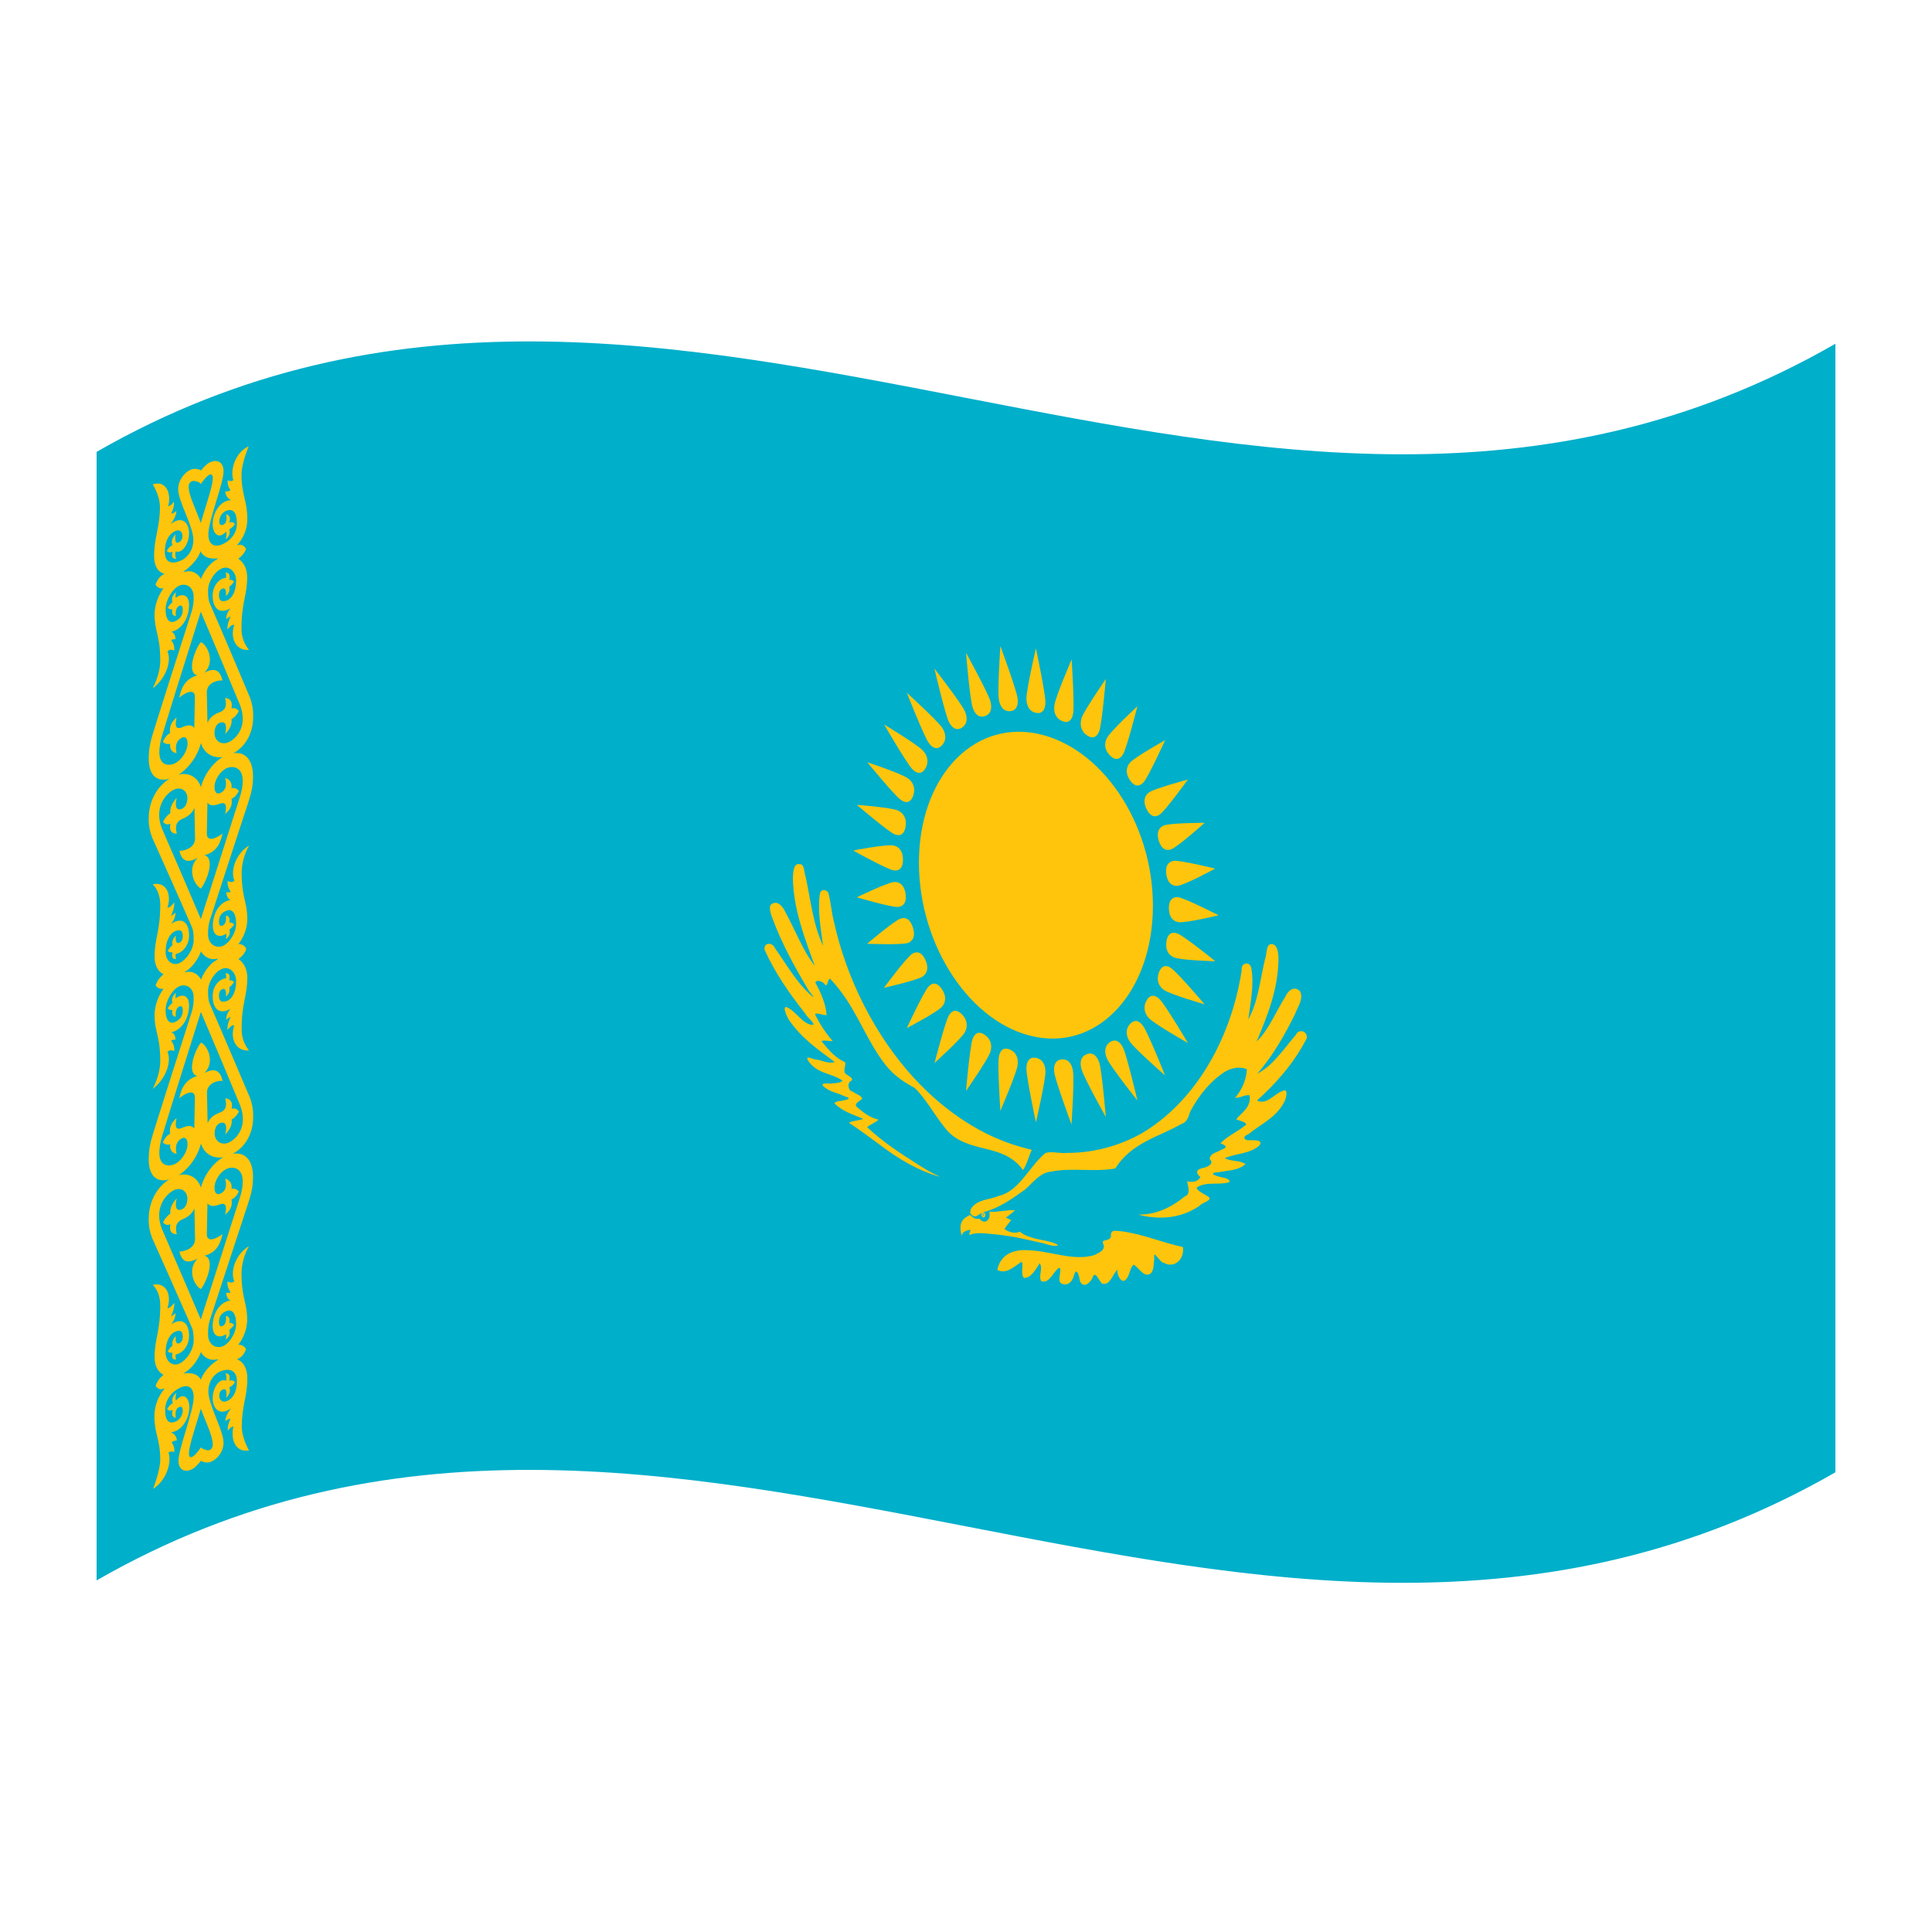 <?xml version="1.0" encoding="utf-8"?>
<!-- Generator: Adobe Illustrator 24.2.0, SVG Export Plug-In . SVG Version: 6.00 Build 0)  -->
<svg version="1.1" id="Layer_1" xmlns="http://www.w3.org/2000/svg" xmlns:xlink="http://www.w3.org/1999/xlink" x="0px" y="0px"
	 viewBox="0 0 1260 1260" style="enable-background:new 0 0 1260 1260;" xml:space="preserve">
<style type="text/css">
	.st0{fill:#00AFCA;}
	.st1{fill:#FEC50C;}
</style>
<g>
	<path class="st0" d="M63,294.7v736c378-217.1,756,146.6,1134-70.5v-736C819,441.3,441,77.7,63,294.7z"/>
	<path class="st1" d="M675.6,478.3c-42.1-8-76.3,29.6-76.3,84.3s34.2,105.7,76.3,113.7c42.1,8,76.3-30.9,76.3-85.6
		C751.9,536.1,717.8,486.4,675.6,478.3z"/>
	<path class="st1" d="M669.4,455.5c0,4.4,1.7,8.5,6.2,9.4c4.5,0.9,6.2-2.6,6.2-7c0-5.9-6.2-35.1-6.2-35.1S669.4,449.6,669.4,455.5z"
		/>
	<path class="st1" d="M762.3,592.4c0.1,5.9,2.9,8.5,6.3,9c4.5,0.7,26.1-4.4,26.1-4.5c0,0-21.6-11-26.1-11.7
		C765.2,584.7,762.3,586.5,762.3,592.4z"/>
	<path class="st1" d="M675.6,689.9c-4.5-0.8-6.2,2.6-6.2,7c0,5.9,6.2,35.1,6.2,35.1s6.2-26.9,6.2-32.8
		C681.9,694.8,680.2,690.8,675.6,689.9z"/>
	<path class="st1" d="M582.6,551.4c-4.5-0.9-26.1,3.2-26.1,3.3s21.6,12,26.1,12.9c3.4,0.6,6.3-1,6.3-6.9
		C588.9,554.8,586,552,582.6,551.4z"/>
	<path class="st1" d="M708.8,479.5c4.2,2.9,6.9,0.9,8.2-3c1.7-5.1,4.2-33.7,4.2-33.7s-14,20.3-15.8,25.4
		C704.2,472.1,704.6,476.5,708.8,479.5z"/>
	<path class="st1" d="M755.7,634.5c-1.7,5.2,0.3,9,3.4,11.1c4.2,3,26.5,9.4,26.5,9.4c0-0.1-17.6-20.7-21.8-23.6
		C760.8,629.2,757.5,629.3,755.7,634.5z"/>
	<path class="st1" d="M642.4,675c-4.2-3-6.9-1-8.2,2.9c-1.7,5.1-4.2,33.6-4.2,33.6s14-20.1,15.8-25.2
		C647.1,682.4,646.6,678,642.4,675z"/>
	<path class="st1" d="M592.1,507.6c-4.2-3.1-26.5-10.5-26.5-10.5s17.6,21.5,21.8,24.5c3.1,2.3,6.5,2.3,8.2-2.8
		S595.3,509.9,592.1,507.6z"/>
	<path class="st1" d="M736.9,508.8c3.2,4.7,6.5,4.1,8.9,1.4c3.2-3.6,14.1-27.5,14.1-27.5s-19.7,11-22.9,14.6
		C734.6,500,733.7,504.1,736.9,508.8z"/>
	<path class="st1" d="M736.9,667.9c-3.2,3.7-2.4,8,0,11.5c3.2,4.7,22.9,22,22.9,21.9s-10.9-27.2-14.1-31.9
		C743.4,665.9,740.1,664.3,736.9,667.9z"/>
	<path class="st1" d="M605.5,643.5c-3.2,3.5-14.1,27-14.1,27s19.7-10.3,22.9-13.9c2.4-2.7,3.2-6.7,0-11.5
		C611,640.3,607.9,640.8,605.5,643.5z"/>
	<path class="st1" d="M591.4,451.8c0,0,10.9,27.6,14.1,32.4c2.4,3.6,5.7,5.3,8.9,1.8c3.2-3.5,2.4-7.9,0-11.5
		C611.1,469.7,591.4,451.8,591.4,451.8z"/>
	<path class="st1" d="M755.7,548.3c1.8,5.7,5.1,6.8,8.2,5.6c4.2-1.6,21.8-17.3,21.8-17.3c0,0-22.3,0.1-26.5,1.7
		C756,539.5,754,542.6,755.7,548.3z"/>
	<path class="st1" d="M708.8,687.5c-4.2,1.6-4.7,5.7-3.4,10c1.7,5.8,15.8,31,15.8,31s-2.5-29.4-4.2-35.2
		C715.7,689.1,713,685.9,708.8,687.5z"/>
	<path class="st1" d="M587.3,599.1c-4.2,1.4-21.8,16.4-21.8,16.4c0,0,22.3,0.9,26.5-0.5c3.2-1.1,5.2-4.2,3.4-10
		S590.5,598,587.3,599.1z"/>
	<path class="st1" d="M630,425.7c0,0,2.5,29.5,4.2,35.3c1.3,4.3,4,7.5,8.2,6c4.2-1.4,4.7-5.7,3.4-10
		C644.1,451.3,630,425.7,630,425.7z"/>
	<path class="st1" d="M687.7,459.7c-0.7,4.2,0.4,8.5,4.9,10.5c4.4,2,6.7-0.9,7.3-5.1c0.9-5.6-1-35-1-35S688.5,454.1,687.7,459.7z"/>
	<path class="st1" d="M760.7,614.1c-0.8,5.7,1.6,8.9,5,10.3c4.4,1.9,26.9,2.5,26.9,2.5c0-0.1-20-16.1-24.4-18
		C764.7,607.5,761.5,608.5,760.7,614.1z"/>
	<path class="st1" d="M658.7,684.5c-4.5-1.9-6.7,0.8-7.3,5c-0.9,5.6,1,35,1,35s10.3-23.9,11.2-29.5
		C664.3,690.8,663.2,686.5,658.7,684.5z"/>
	<path class="st1" d="M585.6,528.6c-4.4-2-26.8-3.7-26.8-3.7s20,17.1,24.4,19.1c3.3,1.5,6.5,0.7,7.4-4.9S589,530.1,585.6,528.6z"/>
	<path class="st1" d="M722.1,481c-2.3,3.8-1.6,8.4,1.7,11.6c3.8,3.9,6.8,2.5,8.7-0.8c2.5-4.5,9.3-31.2,9.3-31.2
		S724.6,476.5,722.1,481z"/>
	<path class="st1" d="M756.4,651.8c-2.8-2.9-6.2-3.7-8.7,0.8c-2.2,3.8-1.5,8.4,1.8,11.6c3.8,3.9,25.2,16,25.2,16
		C774.7,680.1,760.2,655.7,756.4,651.8z"/>
	<path class="st1" d="M627.5,661.7c-3.8-4-6.8-2.7-8.7,0.6c-2.5,4.4-9.3,30.9-9.3,30.9s17.2-15.5,19.7-19.9
		C631.4,669.5,630.7,664.8,627.5,661.7z"/>
	<path class="st1" d="M601.8,489.4c-3.8-4-25.2-16.9-25.2-16.9s14.5,25,18.3,29c2.8,3,6.2,3.9,8.7-0.5
		C606.1,496.6,604.6,492.3,601.8,489.4z"/>
	<path class="st1" d="M747.7,527.6c2.6,5.3,5.9,5.6,8.7,3.6c3.8-2.7,18.3-22.8,18.3-22.8s-21.4,5.7-25.2,8.3
		C746.6,518.6,745.2,522.3,747.7,527.6z"/>
	<path class="st1" d="M723.8,679.7c-3.7,2.7-3.6,7-1.7,11c2.5,5.4,19.7,27.1,19.7,27c0,0-6.8-28.9-9.3-34.3
		C730.6,679.5,727.6,677.1,723.8,679.7z"/>
	<path class="st1" d="M594.8,622.1c-3.8,2.5-18.3,22.1-18.3,22.1s21.4-4.8,25.2-7.3c2.8-1.9,4.3-5.5,1.8-10.9
		C601.1,620.6,597.7,620.3,594.8,622.1z"/>
	<path class="st1" d="M609.4,436c0,0,6.8,29.1,9.3,34.5c1.9,4,4.9,6.5,8.7,4s3.6-6.9,1.7-11C626.6,458.2,609.4,436,609.4,436z"/>
	<path class="st1" d="M765.6,561.4c-3.3,0.4-5.8,2.9-5,8.8c0.9,5.9,4.1,7.8,7.4,7.5c4.5-0.4,24.4-11.1,24.4-11.2
		S770.1,561,765.6,561.4z"/>
	<path class="st1" d="M692.5,690.9c-4.4,0.4-5.6,4.2-4.9,8.7c0.9,5.9,11.2,33.8,11.2,33.8c0,0,1.9-28.7,1-34.7
		C699.2,694.2,697,690.6,692.5,690.9z"/>
	<path class="st1" d="M583.2,575.2c-4.4,0.3-24.4,10-24.4,10c0,0,22.4,6.6,26.8,6.3c3.3-0.2,5.8-2.6,5-8.6
		C589.7,577,586.5,575,583.2,575.2z"/>
	<path class="st1" d="M652.4,421.3c0,0-1.9,28.7-1,34.7c0.7,4.5,2.9,8.1,7.3,7.8c4.4-0.3,5.6-4.2,4.9-8.7
		C662.7,449.2,652.4,421.3,652.4,421.3z"/>
	<polygon class="st1" points="662,789.3 662,789.3 662,789.3 	"/>
	<path class="st1" d="M675.5,807.9c-3-1-6.1-1.6-9-3.6c-0.8-0.5-1.5-1.6-2.2-0.7c-1.1,0.3-2.2,0.4-3.4,0.3c-2.2-0.3-4.2-1.1-5.8-2.4
		c1.3-2.1,2.9-3.9,4.4-5.8c-1.2-0.5-2.3-1-3.5-1.6c2.1-1.4,4-3.2,6-4.7c-2-0.3-4-0.2-6,0.2c-2.7,0-5.2,0.7-7.9,0.7h-1.1l-1.8-0.1
		c0.1,0.6,0.2,1.3,0.2,2c0,0.6-0.1,1.2-0.2,1.8c-0.1,0.5-0.4,1-0.8,1.4c-0.3,0.4-0.7,0.8-1.2,1.1c-0.5,0.2-1,0.3-1.5,0.2
		c-0.6-0.1-1.1-0.3-1.5-0.5c-0.6-0.4-1-0.9-1.4-1.4c-0.5,0.1-1.1,0.1-1.6,0.1c-0.5,0-1-0.1-1.5-0.3c-0.6-0.3-1.1-0.6-1.6-1
		c-0.5-0.4-1-0.8-1.5-1.3c-1.9,1.1-4.1,2.1-5.3,4.4c-0.6,1.2-0.9,2.4-0.9,3.7c-0.1,1.8,0.2,3.6,0.8,5.3c0.2,0.5,0.4-1.6,1-1.8
		c1-0.9,2.4-1.5,3.8-1.7c1.2-0.5,1,0.2,0.5,1.3c-0.1,0.6-0.8,2.8,0.1,1.8c3.8-1.5,8.1-1.1,12.2-0.7c6.1,0.5,12.1,1.3,18.1,2.4
		c5.7,1.2,11.3,2.4,17,3.7c2.7,0.6,5.4,1.9,8.1,1.8c0.6-0.1,1.6,0,2-0.4c-1.2-1.1-2.6-1.4-4-1.9
		C682.7,809.3,679.1,808.6,675.5,807.9z"/>
	<path class="st1" d="M730.4,802.9c-3.1-0.1-6.2-1.3-5.9,3.5c-0.6,3.6-6.7,1.3-5,4.8c1.9,4.4-3.4,5.9-5.7,7.3
		c-13.7,4.2-28.7-2.7-42.9-3.1c-8.3-0.7-18.1,1.5-20.5,12.8c6,3.2,11.1-2.4,15.9-5.3c1.4,1.3-0.9,7.7,1.4,10.5
		c4.7,0.4,7.7-5.6,10.4-9.6c2.3,3.8-1.1,8.3,1,11.8c5.4,1.7,7.6-6.1,11.5-8.7c2.6-0.1-1.1,7.2,1,9.7c3.7,2.7,7.5,0,8.7-4.4
		c1.7-6.3,3.3-1.1,4,3.2c2.2,5.1,6.3,1.4,7.9-1.4c1.9-6,3.8-0.1,6.3,3c5.3,2,7-5.8,10.2-8.9c-0.3,4,3.1,9.7,5.8,6.1
		c2.3-2.4,2.5-8.1,5-9.4c3.4,2.3,6.6,8.5,10.7,5.9l0,0c2.5-1.9,2.1-6.6,2.6-10c-0.8-6.8,3.5,3,6.3,2.9c6,3.6,13.4-1.4,12.4-10.3
		C757.9,810.4,744.2,804.4,730.4,802.9z"/>
	<path class="st1" d="M845.2,674.8c-7.9,9.2-15.1,20.3-25.2,25.4c9.7-11.1,17.7-24.8,24.7-39.1c1.5-4.3,5.5-9.3,3.3-14.4
		c-3.5-4.1-7.9-1-9.8,3.4c-6.2,9.9-10.8,21.6-18.7,29.2c6.9-16.4,14.1-34,14.3-53.8c0-4.1-0.7-10.1-4.9-9.8c-3.4,0.4-2.6,7.1-4,10.3
		c-3.1,13.2-4.5,27.7-10.8,38.8c1.4-10.8,3.9-22,2-33.3c-0.9-5.1-7.1-3.6-6.3,1.4c-7.4,47.6-32.4,87-65.2,106.2
		c-14.6,8.3-31.5,12.8-48.8,12.8c-4.6,0.5-9.5-1.2-13.9,0c-10.6,8.6-17.1,25-30.5,28c-6,2.7-13.9,2-18.2,8.4c-0.3,1-0.5,2-0.4,3l0,0
		c3.2,4.4,5.4,0.3,8.4-0.7c10-2.5,18.8-8.7,27.4-14.9c5.2-4.6,9.8-11,16.8-11.6c13.7-2.8,28.3,0.5,42-2.1
		c10.5-16.8,28.3-20.5,43.1-29c3.3-0.9,4.6-4.2,5.7-8c5.7-10.8,13.4-20.1,22.6-26c4.3-2.5,9.5-3.7,14.4-1.7
		c-0.4,6.8-3.1,13.3-7.7,18.6c3.3,0.3,6.2-2.1,9.5-1.6c1.1,7.9-5.3,11.3-8.8,15.7c1.9,0.8,9.3,2.4,5.3,4.4
		c-5.1,4-10.9,6.5-15.6,11.2c4.3,1.6,4.8,2.8,0.4,4.3c-2.4,1.8-7,1.9-7.4,6c3.3,3.1-1.5,5-3.4,5.6c-3.5,0.6-7.3,2.1-2.6,6.2
		c-1.8,3.2-5.6,3.5-8.7,2.7c0.9,4.1,2.3,8.7-1.6,9.9c-8.9,7.4-19.3,12.1-30.4,11.8c13.9,3.7,28.2,2.5,40.1-5.7
		c1.6-2.2,9.8-3.7,5.2-6.3c-2.2-1.5-6.8-3.4-7.1-5.6c6.4-4.3,14.6-1.3,21.5-3.6c0.2-2.9-5.3-2.8-7.3-3.7c-4.8-1.2-4.6-2.7,0.1-2.7
		c5.9-1.3,12.6-0.9,17.6-5.3c-4.1-2.9-9.1-1.4-13.5-3.9c7.3-3.2,16-2.6,22.5-8.2c3-4-3.8-3.4-5.8-3.5c-4,0.5-5.9-2.3-1.3-3.9
		c7.9-6.6,17.8-10.5,23.3-20.9c1.3-2.3,3.1-9.5-1.1-7.3c-5.5,1.9-10.3,9.4-16.6,6.2c12.3-11.1,24-24.1,32.5-40.7
		C852.7,672,846.7,671,845.2,674.8z"/>
	<path class="st1" d="M596.3,703.3c-25-27.2-44.2-64-52.7-103.4c-1.5-5.9-1.8-12.4-3.5-17.9c-2-2.5-5.2-2-5.5,1.6
		c-1.4,10.7,0.7,22.2,2.2,33.2c-6.6-14-8.1-30-11.4-45c-1.1-2.8-0.6-8.4-3.9-8.2c-4-0.8-4.2,5-4.4,8.8c0.2,19.8,7.5,39.1,14.3,57.5
		c-8-10.1-12.7-23.4-19.2-35c-1.7-3.9-4.9-7.3-8.2-5.7c-3.3,1-1.5,6.3-0.4,9.3c6.1,16.5,14.4,31.7,23.2,46.4c0.7,1.8,6,7.3,2.6,4.6
		c-9.5-8.1-16.3-20.3-23.9-31c-1.5-4-7.4-4.2-6.9,0.8c7,15.6,16.6,29.1,26.6,41.8c1.2,2.5,6.1,5.9,5.2,7.3
		c-6.8,0.2-11.4-9.5-17.8-11.7c-2.2,0.3,0.5,5.7,1.4,7.6c8.2,12.6,19.7,20.3,30.4,28.3c-3.8,1.4-8-1-12-1.6c-1.6,0.3-7-3.2-5.7,0.2
		c5.8,9.4,15.4,8.3,22.8,13.6c-1.8,1.6-4.3,1.6-6.6,1.7c-1.8,0.7-6.2-0.9-6.5,1.3c4.2,4.5,9.7,4.7,14.4,7.2c4.7,1.2,2.6,2.1-0.7,2.6
		c-1.8,0.7-5,0.2-5.9,2c5.6,5.5,12.4,7.3,18.8,10.1c-3,1.2-6.4,1-9.4,2.5c6.7,4.4,13.2,9.2,19.8,14.1c12.6,9.6,25.9,17.5,39.8,21.2
		c-4.9-2.2-9.5-4.8-14-7.7c-11.5-7.3-23.2-14.8-33.7-24.7c2.3-1.9,5.2-2.8,7.5-4.9c-4.6-1-9.1-3.8-13.1-7.4
		c-4.3-2.8,0.7-4.4,2.4-6.2c-0.3-2.1-4.4-3.2-6.2-4.7c-2.9-0.4-3.7-5.2-1.5-6.7c3.3-1.5-1.5-3.7-2.9-4.7c-2.5-2.2,0.5-5.6-0.7-7.9
		c-5.9-2.3-10.7-8-15.2-13.5c0.8-1,5.1,0,7.3-0.1c-4.7-5.4-8.6-11.3-11.6-17.7c1.2-0.9,5.3,0.7,7.6,0.8c-0.5-7.6-3.9-14.9-7.3-21.3
		c0.3-1.9,4.1-1.1,5.6,0.6c2.8,3.7,1.8-2.8,4-3.1c2.5,2.7,4.9,5.5,7,8.4c11.2,14.5,17.8,33.7,29.3,48c5.4,6.9,12.1,11.2,18.8,14.8
		c7.3,7,12.6,17.1,19.2,25.3c6.2,8.6,15,11.3,23,13.4c9.7,2.5,20.9,4.3,28.5,14.9c2.5-3.7,3.7-8.9,5.7-13.2l0,0
		c-2.3-0.6-4.5-1.1-6.8-1.8C641.3,741.3,616.9,725.6,596.3,703.3z"/>
	<path class="st1" d="M641.3,790.5c-0.7-0.1-1.3,0.5-1.3,1.5c-0.1,0.9,0.5,1.7,1.3,2c0.7,0.1,1.3-0.5,1.3-1.5
		C642.8,791.7,642.2,790.9,641.3,790.5z"/>
	<path class="st1" d="M641.2,791.2c-0.3-0.1-0.5,0.2-0.5,0.6c0,0.3,0.2,0.7,0.5,0.8c0.3,0.1,0.5-0.2,0.5-0.6
		C641.8,791.7,641.6,791.4,641.2,791.2z"/>
	<path class="st0" d="M641.2,791.1c-0.4-0.1-0.7,0.3-0.7,0.7c0,0.4,0.2,0.8,0.7,1c0.4,0.1,0.7-0.3,0.7-0.7
		C641.9,791.7,641.7,791.3,641.2,791.1z M641.2,792.5c-0.3-0.1-0.5-0.4-0.4-0.7c0-0.3,0.2-0.5,0.4-0.5c0.3,0.1,0.5,0.4,0.4,0.6
		C641.7,792.3,641.5,792.6,641.2,792.5z"/>
	<path class="st1" d="M131,315.3L131,315.3l3.1-6.2c0,0-4.4-5-9.7-2.8c-4,1.7-8.2,6.8-8.2,12.8c0,7.9,9.9,24,9.9,33
		c0,6.7-3.8,11.8-8.8,13.8c-5.6,2.2-9.8,0.8-9.8-6c0-7.4,2.9-11.6,6.4-13.4s5.1,0.7,5.1,3c0,2.6-1.2,3.7-2.6,4.3
		c-3.1,1.3-1.9-5.4-1.9-5.4c-1.9,2.2-3.2,4.5-2,7.1c-1.7,0.8-3,2.2-3.7,3.9c0.9,0.9,2.1,1.1,3.7,0.5c-0.9,3.7,0.4,4.7,2.4,4.5
		c-0.7-1.5-0.8-3.2-0.3-4.8c1,0.4,2.1,0.3,3-0.1c2.8-1.2,5.7-6.3,5.7-11.6c0-7.1-4.6-11.9-12-6.1c2.6-3.4,3.6-6.3,3.8-8.6
		c-1.6,1.2-2.4,1.9-3.4,1.7c1.3-2.8,2.2-5.8,1.6-7.7c-1,1.7-2.2,2.6-3.6,3c2.3-9-1.8-17.2-10.1-14.3c0,0,4.7,7.2,4.7,14.7
		c0,13.4-3.8,20.1-3.8,31.9c0,7.7,3.4,11,6.8,11.7c-3,1.6-4.2,3.1-6,7.1c0,0,9.6-2.6,15.5-6.5c8.8-5.8,15.9-12.3,15.9-26.1
		c0-8.5-12.1-27.4-9.2-33.4C125.6,311.6,131,315.3,131,315.3z"/>
	<path class="st1" d="M106.8,383.5l-0.1,0.2c0,0,0.1,0,0.1,0V383.5z"/>
	<path class="st1" d="M131,398.8c3.2-10.1,1.1-19,0-21.3c-1.1-2.3-4.8-6.1-10.2-4.6c-4.7-0.4-13.3,3.4-19.3,8.4
		c0.9,1.8,2.6,2.6,5.1,2.4l0.1-0.2v0.2c0,0-0.1,0-0.1,0c-3.6,5-5.6,10.8-5.8,16.7c0,12,3.7,13.2,3.7,30.5c0,5.3-1.6,11.4-4.9,18
		c8.9-6.6,12.4-18.1,9.6-24.1c1.8-1.8,3.1-0.8,4.5-0.6c0.1-4-1.2-5.3-2.1-6.9c0.9-0.3,1.9-0.5,2.9-0.5c-0.2-2.5-1.1-4.4-2.9-4.7
		c7.7-1.8,11.7-9.9,11.7-17.5c0-7.6-5.3-7.5-8.7-4.7c-0.2-1.2-0.1-2.4,0.3-3.6c-2.3,1.5-3.2,4.1-2.4,6.5c-1.3,1-2.4,2.2-3.1,3.6
		c0.7,0.8,2,1.2,3.1,1c-0.8,3,0.6,4.5,2.2,4.3c0,0-0.9-5.2,2.3-6.6c1.3-0.6,2.2,0.1,2.2,2.5c0,3.4-1.5,6-5.2,7.7c-3.1,1.3-6-0.6-6-8
		c0-6.1,4.7-13.6,9-15.4c4.7-1.9,9.3,1.2,9.3,7.2c0.1,3.2-0.3,6.3-1.2,9.4c-7,21.6-25,78.5-25,78.6c-2.2,7.1-3.1,11.5-3.1,17.8
		c0,11.1,5.8,16.7,16.7,11.8c8.1-3.6,18.4-15.4,18.4-30.3l0,0c-0.4-19.2-0.8-38.5-1.1-57.7c-2.3,2.7-5.8,10.4-5.8,16
		c0,4.1,1.9,5.5,3.6,5.7c-7.2,2-10.4,7.1-11.9,14.6c4-3.5,10.4-6.3,10.2-0.3c0,0-0.3,16-0.4,20c-1.6-2.3-4.4-2-8-0.4
		c-4.9,2.1-4.4-2.4-3.5-6.5c-2.6,2.3-5.2,5.7-4.2,10.3c-2.2,1-3.6,3.1-4.8,5.6c1.1,1.3,3,1.9,4.8,1.3c-0.5,3.5,1.3,5.8,4.2,6.2
		c-0.8-2.9-1.1-8.1,3.7-10.2c2-0.9,3.4,0.6,3.4,3.9c0,5.2-4.3,11.3-8.6,13.1c-3.6,1.6-9.8,1.4-9.8-7.5c0.1-3.6,0.7-7.2,1.8-10.7
		C110.8,462.9,127.5,409.7,131,398.8z"/>
	<path class="st1" d="M106.8,635.3l-0.1,0.1l0.1,0.1V635.3z"/>
	<path class="st1" d="M105.6,540.3c-1.2-2.9-1.8-5.9-1.8-9c0-8.9,6.2-14.9,9.8-16.4c4.2-1.9,8.6,0.5,8.6,5.7c0,3.3-1.4,5.9-3.4,6.8
		c-4.8,2.1-4.5-3.3-3.5-7.1c-3,3.1-4.7,7-4.2,10c-1.7,1.1-3.3,2.8-4.8,5.7c1.2,1.4,2.6,2.2,4.8,1.2c-1,5.5,1.7,6.5,4.2,6.5
		c-0.8-3.4-1.3-7.5,3.5-9.6c3.6-1.5,6.4-3.5,8-7.2c0.1,4,0.4,19.7,0.4,19.7c0.2,5.9-6.1,8.3-10.2,8.3c1.5,6.2,4.6,8.5,11.9,4.6
		c-2.4,2.4-3.7,5.5-3.6,8.7c0,5.6,3.5,10.3,5.8,11.3c0.4-19.6,0.8-39.1,1.1-58.6l0,0c0-14.9-10.3-18.5-18.4-14.8
		C102.8,511,97,522.4,97,533.4c-0.2,5.1,0.9,10.1,3.1,14.8c0-0.1,18,40.2,25,56.3c0.9,2,1.2,4.5,1.2,8.5c0,6-4.5,12.8-9.3,15.1
		c-4.3,2-9-1.2-9-7.3c0-7.4,3-12.1,6-13.4c3.8-1.7,5.2-0.3,5.2,3.1c0,2.4-0.9,3.8-2.2,4.3c-3.2,1.4-2.3-4.6-2.3-4.6
		c-1.9,1.6-2.7,3.9-2.2,6.2c-1.3,1-2.4,2.4-3.1,3.8c0.8,0.7,2,1.1,3.1,0.8c-0.8,3.6,0.3,4.7,2.4,4.4c-0.4-1.1-0.5-2.2-0.3-3.3
		c3.4-0.3,8.7-4.5,8.7-12.2s-4.1-12.4-11.7-7.4c1.8-2.1,2.8-4.7,2.9-7.3c-0.9,0.8-1.9,1.5-2.9,2.1c0.9-2.4,2.1-4.8,2.1-8.8
		c-1.4,1.5-2.7,3.6-4.5,3.4c2.9-8.6-0.7-17.1-9.6-15.2c3.3,3.4,4.9,8,4.9,13.4c0,17.3-3.7,21.9-3.7,34c0,5,2,9.4,5.8,11.3l0.1-0.1
		v0.2l-0.1-0.1c-2.4,2-4.2,4.4-5.1,7.2c6-0.7,14.6-4.6,19.3-8.9c5.4-3.1,9.1-9.9,10.2-13s3.2-13.8,0-21.3
		C127.5,591,110.8,552.2,105.6,540.3z"/>
	<path class="st1" d="M152.2,313.2c-1.3,0.7-2.5,0.8-3.6-0.1c-0.4,2.2,0.2,4.6,1.7,6.4c-1,1.1-1.8,0.9-3.4,1.1
		c0.1,2.3,1.5,4.4,3.8,5.6c-7.5,0.2-12,8.7-12,15.8c0,5.3,2.9,8.1,5.7,7c1.2-0.5,2.2-1.3,3-2.3c0.5,1.3,0.3,3.3-0.3,5
		c2.3-1.5,3.3-4.1,2.4-6.5c1.6-0.8,2.9-2,3.7-3.5c-0.8-1.1-2.4-1.5-3.7-0.9c1.2-3.5-0.1-4.8-2-5.5c0,0,1.2,5.8-1.9,6.9
		c-1.4,0.5-2.6,0.4-2.6-2.2c0-2.3,1.5-6,5.1-7.1c3.6-1.1,6.4,0.9,6.4,8.3c0.2,6-3.7,11.4-9.8,13.9c-5,2-8.8,0-8.8-6.7
		c0-9,9.9-33.1,9.9-41c0-6-4.1-7.8-8.2-6.2c-5.2,2-9.7,10.6-9.7,10.6l3.1,3.8l0,0c0,0,5.4-8.1,7.3-5.8c3,3.6-9.2,32.2-9.2,40.7
		c0,13.8,7.1,14.6,15.9,13.4c5.9-0.9,15.5-6,15.5-6c-1.8-2.5-3-3.1-6-2.3c4.5-4.9,6.9-11,6.8-17.2c0-11.9-3.8-15.5-3.8-28.9
		c0-7.4,4.7-18.5,4.7-18.4C153.9,294.6,149.8,306.1,152.2,313.2z"/>
	<path class="st1" d="M155.3,364.3l0.1-0.1l-0.1-0.1V364.3z"/>
	<path class="st1" d="M136.9,393.7c-0.9-2-1.2-4.6-1.2-8.5c0-6,4.5-12.8,9.3-14.6c4.3-1.7,9,2,9,8.1c0,7.4-3,11.8-6,12.9
		c-3.8,1.4-5.2-0.1-5.2-3.5c0-2.4,0.9-3.7,2.2-4.2c3.2-1.2,2.3,4.8,2.3,4.8c2-1.5,2.8-3.8,2.2-6c1.3-0.9,2.4-2.1,3.1-3.5
		c-0.8-0.8-1.9-1.2-3.1-1.1c0.8-3.5-0.3-4.7-2.4-4.6c0.4,1.1,0.5,2.2,0.3,3.4c-3.4,0-8.7,4-8.7,11.7s4.1,12.5,11.7,8.1
		c-1.8,2-2.9,4.5-2.9,7.1c0.9-0.7,1.9-1.4,2.9-1.9c-0.9,2.4-2.1,4.6-2.1,8.6c1.4-1.3,2.7-3.4,4.5-3c-2.9,8.3,0.7,17,9.6,16.4
		c-3.3-4.1-5-9-4.9-14c0-17.3,3.7-21.4,3.7-33.5c0-5-2-9.7-5.8-12l-0.1,0.1v-0.2l0.1,0.1c2.4-1.7,4.2-3.9,5.1-6.5
		c-6-0.2-14.6,2.9-19.3,7.1c-5.4,2.8-9.1,9.6-10.2,12.8c-1.1,3.2-3.2,13.8,0,21.3c3.5,8.1,20.2,47.8,25.5,60.6
		c1.2,3,1.8,6.1,1.8,9.2c0,8.8-6.2,14.1-9.8,15.4c-4.2,1.5-8.6-1-8.6-6.3c0-3.3,1.4-5.9,3.4-6.6c4.8-1.8,4.5,3.6,3.5,7.3
		c3-2.8,4.7-6.5,4.2-9.7c1.7-0.9,3.3-2.5,4.8-5.2c-1.2-1.5-2.6-2.5-4.8-1.7c1-5.4-1.7-6.7-4.2-6.9c0.8,3.4,1.4,7.5-3.5,9.3
		c-3.6,1.3-6.4,3.2-8,6.9c-0.1-4-0.4-19.7-0.4-19.7c-0.2-5.9,6.1-8.2,10.2-7.9c-1.5-6.3-4.6-8.9-11.8-5.1c2.4-2.4,3.7-5.4,3.6-8.6
		c0-5.6-3.5-10.4-5.8-11.3c-0.4,19.5-0.8,39.1-1.1,58.6l0,0c0,14.9,10.3,18.4,18.4,15.6c10.9-3.9,16.7-14.2,16.7-25.3
		c0.2-5.2-0.9-10.4-3.1-15.2C161.9,452.1,143.9,409.6,136.9,393.7z"/>
	<path class="st1" d="M155.3,616c0-0.1,0.1-0.1,0.1-0.2h-0.1V616z"/>
	<path class="st1" d="M161.9,523.4c2.2-6.8,3.1-11,3.1-17.3c0-11.1-5.8-17.8-16.7-13.9c-8.1,2.9-18.4,14.7-18.4,29.6l0,0
		c0.4,19.2,0.8,38.5,1.1,57.7c2.3-2.8,5.8-10.3,5.8-15.9c0-4.1-1.9-5.6-3.6-5.8c7.2-1.9,10.4-6.7,11.9-14.2
		c-4,3.2-10.4,5.9-10.2-0.2c0,0,0.3-16,0.4-20c1.6,2.4,4.4,2.1,8,0.8c4.9-1.8,4.4,2.7,3.5,6.7c2.5-2.1,5.2-5.2,4.2-10
		c2.2-0.8,3.6-2.8,4.8-5.1c-1.5-1.7-3.1-2.1-4.8-1.8c0.5-3.4-1.3-6-4.2-6.6c1,3,1.3,8.2-3.5,9.9c-2,0.7-3.4-0.7-3.4-4
		c0-5.2,4.3-11.1,8.6-12.6c3.6-1.3,9.8-0.3,9.8,8.5c0,3.5-0.7,7.1-1.8,10.4c-5.2,16.2-21.9,68.4-25.4,79.5c-3.2,10.1-1.1,19,0,21.3
		c1.1,2.3,4.8,6.1,10.2,4.9c4.7,0.6,13.3-2.5,19.3-6.6c-0.8-1.9-2.9-3.1-5.1-3c0,0.1-0.1,0.1-0.1,0.2v-0.2h0.1
		c3.6-4.7,5.7-10.3,5.8-16c0-12-3.7-13.7-3.7-31c0.2-6,1.8-11.9,4.9-17.3c-8.9,5.4-12.4,16.7-9.6,23c-1.8,1.6-3.1,0.5-4.5,0.2
		c-0.1,4,1.2,5.4,2.1,7.1c-0.9,0.3-1.9,0.3-2.9,0.2c0.2,2.5,1.1,4.5,2.9,5c-7.6,1.1-11.7,9.2-11.7,16.8c0,7.6,5.3,7.7,8.7,5.2
		c0.2,1.2,0.1,2.4-0.3,3.6c2.2-1.5,3.2-3.4,2.4-6.3c1.3-0.9,2.4-2,3.1-3.3c-0.7-0.9-1.9-1.4-3.2-1.3c0.8-2.9-0.6-4.6-2.2-4.4
		c0,0,0.9,5.3-2.3,6.5c-1.3,0.5-2.2-0.2-2.2-2.6c0-3.4,1.5-6,5.2-7.3c3.1-1.1,6,1.2,6,8.6c0,6.1-4.7,13.1-9,14.6
		c-4.7,1.6-9.3-1.6-9.3-7.6c-0.1-3.2,0.3-6.3,1.2-9.4C143.9,578.2,161.9,523.3,161.9,523.4z"/>
	<path class="st1" d="M131,944c0,0-5.4,8.1-7.3,6c-3-3.6,9.2-32.5,9.2-40.8c0-13.8-7.1-14.8-15.9-12.9c-5.9,1.2-15.5,7.5-15.5,7.6
		c1.8,2.3,3,2.7,6,1.5c-4.4,5.2-6.8,11.6-6.8,18.1c0,11.9,3.8,15,3.8,28.4c0,7.4-4.7,19.1-4.7,19.1c8.3-5,12.4-16.8,10.1-23.7
		c1.3-0.8,2.5-1,3.6-0.2c0.5-2.2-0.1-4.5-1.6-6.3c1-1.2,1.8-1.1,3.4-1.4c0-2.3-1.5-4.3-3.8-5.3c7.5-0.8,12-9.4,12-16.5
		c0-5.3-2.9-8-5.7-6.7c-1.2,0.6-2.2,1.5-3,2.5c-0.5-1.2-0.3-3.3,0.3-5c-2.1,1.6-3.4,3.8-2.4,6.7c-1.6,0.9-2.9,2.3-3.7,3.9
		c0.9,1,2.2,1.3,3.7,0.5c-1.2,3.6,0.1,4.8,2,5.3c0,0-1.2-5.7,1.9-7c1.4-0.6,2.6-0.6,2.6,2.1c0,2.3-1.5,6.1-5.1,7.4s-6.4-0.3-6.4-7.6
		c-0.1-6.1,3.7-11.8,9.8-14.7c5-2.4,8.8-0.4,8.8,6.3c0,8.9-9.9,33.4-9.9,41.4c0,6,4.1,7.5,8.2,5.8c5.1-2.2,9.5-10.7,9.5-10.7
		C133.1,946.5,132,945.3,131,944L131,944z"/>
	<path class="st1" d="M105.6,801.5c-1.2-2.9-1.8-5.9-1.8-9c0-8.9,6.2-14.8,9.8-16.4c4.2-1.9,8.6,0.5,8.6,5.7c0,3.3-1.4,5.9-3.4,6.8
		c-4.8,2.1-4.5-3.3-3.5-7.1c-3,3.1-4.7,7-4.2,10c-1.7,1.1-3.3,2.8-4.8,5.7c1.2,1.4,2.6,2.2,4.8,1.2c-1,5.5,1.7,6.5,4.2,6.5
		c-0.8-3.4-1.3-7.4,3.5-9.6c3.6-1.5,6.4-3.5,8-7.2c0.1,4,0.4,19.7,0.4,19.7c0.2,5.9-6.1,8.4-10.2,8.4c1.5,6.2,4.6,8.5,11.9,4.6
		c-2.4,2.4-3.7,5.5-3.6,8.7c0,5.6,3.5,10.3,5.8,11.2c0.4-19.5,0.8-39.1,1.1-58.6l0,0c0-14.9-10.3-18.5-18.4-14.8
		c-11,4.9-16.8,16.2-16.8,27.3c-0.2,5.1,0.9,10.1,3.1,14.8c0-0.1,18,40.3,25,56.3c0.9,2,1.2,4.5,1.2,8.5c0,6-4.5,12.8-9.3,15.1
		c-4.3,2-9-1.2-9-7.3c0-7.4,3-12.1,6-13.4c3.8-1.7,5.2-0.3,5.2,3.1c0,2.4-0.9,3.8-2.2,4.3c-3.2,1.4-2.3-4.6-2.3-4.6
		c-1.9,1.6-2.7,3.9-2.2,6.2c-1.4,1-2.4,2.4-3.1,3.8c0.8,0.7,2,1,3.1,0.8c-0.8,3.6,0.3,4.7,2.4,4.4c-0.4-1.1-0.5-2.2-0.3-3.3
		c3.4-0.3,8.7-4.5,8.7-12.2s-4.1-12.4-11.7-7.4c1.8-2.1,2.8-4.7,2.9-7.3c-0.9,0.8-1.9,1.5-2.9,2.1c0.9-2.4,2.1-4.8,2.1-8.8
		c-1.4,1.5-2.7,3.6-4.5,3.4c2.9-8.5-0.7-17.1-9.6-15.2c3.3,3.4,4.9,8,4.9,13.4c0,17.3-3.7,21.9-3.7,34c0,5,2,9.4,5.8,11.3l0.1-0.1
		v0.2l-0.1-0.1c-2.4,2-4.2,4.4-5.1,7.2c6-0.6,14.6-4.5,19.3-8.9c5.4-3.1,9.1-9.9,10.2-13s3.2-13.8,0-21.3
		C127.5,852.3,110.8,813.4,105.6,801.5z"/>
	<path class="st1" d="M106.8,896.5l-0.1,0.1l0.1,0.1V896.5z"/>
	<path class="st1" d="M106.8,644.7l-0.1,0.2h0.1V644.7z"/>
	<path class="st1" d="M131,660c3.2-10.1,1.1-19,0-21.3c-1.1-2.3-4.8-6.1-10.2-4.6c-4.7-0.4-13.3,3.4-19.3,8.4
		c0.9,1.8,2.6,2.6,5.1,2.4l0.1-0.2v0.2h-0.1c-3.6,5-5.6,10.8-5.8,16.7c0,12,3.7,13.2,3.7,30.5c0,5.3-1.6,11.4-4.9,18
		c8.9-6.6,12.4-18.1,9.6-24.1c1.8-1.8,3.1-0.8,4.5-0.6c0.1-4-1.2-5.3-2.1-6.9c0.9-0.3,1.9-0.5,2.9-0.5c-0.2-2.5-1.1-4.4-2.9-4.7
		c7.7-1.8,11.7-9.9,11.7-17.5c0-7.6-5.3-7.5-8.7-4.7c-0.2-1.2-0.1-2.4,0.3-3.6c-2.3,1.5-3.2,4.1-2.4,6.6c-1.3,1-2.4,2.2-3.1,3.6
		c0.7,0.8,2,1.2,3.1,1c-0.8,3,0.6,4.5,2.2,4.3c0,0-0.9-5.2,2.3-6.6c1.3-0.6,2.2,0.1,2.2,2.5c0,3.4-1.5,6.1-5.2,7.7
		c-3.1,1.3-6-0.6-6-8c0-6.1,4.7-13.6,9-15.4c4.7-1.9,9.3,1.2,9.3,7.2c0.1,3.2-0.3,6.3-1.2,9.4c-7,21.6-25,78.5-25,78.6
		c-2.2,7.1-3.1,11.5-3.1,17.8c0,11.1,5.8,16.7,16.7,11.8c8.1-3.6,18.4-15.4,18.4-30.3l0,0c-0.4-19.2-0.8-38.5-1.1-57.7
		c-2.3,2.8-5.8,10.4-5.8,16c0,4.1,1.9,5.5,3.6,5.7c-7.2,2-10.4,7.1-11.9,14.6c4-3.5,10.4-6.3,10.2-0.3c0,0-0.3,16-0.4,20
		c-1.6-2.3-4.4-2-8-0.4c-4.9,2.1-4.4-2.4-3.5-6.5c-2.6,2.3-5.2,5.7-4.2,10.3c-2.2,1-3.6,3.1-4.8,5.6c1.1,1.3,3,1.9,4.8,1.3
		c-0.5,3.5,1.3,5.8,4.2,6.2c-0.8-2.9-1.1-8.1,3.7-10.2c2-0.9,3.4,0.6,3.4,3.9c0,5.2-4.3,11.3-8.6,13.1c-3.6,1.6-9.8,1.4-9.8-7.5
		c0.1-3.6,0.7-7.2,1.8-10.7C110.8,724.1,127.5,671,131,660z"/>
	<path class="st1" d="M161.3,899.1c0-7.7-3.4-11.5-6.8-12.6c3-1.3,4.2-2.6,6-6.4c0,0-9.6,1.3-15.5,4.9c-8.8,5.2-15.9,11.9-15.9,25.7
		c0,8.4,12.1,27.5,9.2,33.5c-1.9,3.7-7.3-0.1-7.3-0.1l0,0c-1,2.1-2.1,4.2-3.1,6.3c0,0,4.4,4.9,9.7,2.9c4-1.6,8.2-6.4,8.2-12.4
		c0-8-9.9-24.6-9.9-33.5c0-6.7,3.8-11.7,8.8-13.4c5.6-1.8,9.8,0.1,9.8,6.9c0,7.4-2.9,11.3-6.4,12.8s-5.1-1.1-5.1-3.4
		c0-2.6,1.2-3.7,2.6-4.2c3.1-1.1,1.9,5.6,1.9,5.6c1.9-2.1,3.2-4.3,2-6.9c1.7-0.7,3.1-2,3.7-3.5c-0.9-1-2.1-1.3-3.7-0.9
		c0.9-3.6-0.4-4.8-2.4-4.7c0.6,1.5,0.7,3.2,0.3,4.8c-0.9-0.4-2-0.5-3-0.1c-2.8,1-5.7,6-5.7,11.3c0,7.1,4.6,12,12,6.8
		c-2.6,3.2-3.6,6-3.8,8.3c1.6-1,2.4-1.7,3.4-1.4c-1.3,2.7-2.2,5.6-1.6,7.6c1-1.6,2.2-2.5,3.6-2.7c-2.3,8.8,1.8,17.3,10.1,15.6
		c0,0-4.7-7.9-4.7-15.3C157.6,917.1,161.3,910.9,161.3,899.1z"/>
	<path class="st1" d="M155.3,877.2c0-0.1,0.1-0.1,0.1-0.2h-0.1V877.2z"/>
	<path class="st1" d="M161.9,784.6c2.2-6.8,3.1-11,3.1-17.3c0-11.1-5.8-17.8-16.7-13.9c-8.1,2.9-18.4,14.7-18.4,29.6l0,0
		c0.4,19.2,0.8,38.5,1.1,57.7c2.3-2.8,5.8-10.3,5.8-15.9c0-4.1-1.9-5.6-3.6-5.8c7.2-1.9,10.4-6.7,11.9-14.2
		c-4,3.2-10.4,5.9-10.2-0.1c0,0,0.3-16,0.4-20c1.6,2.4,4.4,2.1,8,0.8c4.9-1.8,4.4,2.7,3.5,6.7c2.6-2.1,5.2-5.2,4.2-10
		c2.2-0.8,3.6-2.8,4.8-5.1c-1.5-1.7-3.1-2.1-4.8-1.8c0.5-3.4-1.3-6-4.2-6.6c1,3,1.3,8.2-3.5,9.9c-2,0.7-3.4-0.7-3.4-4
		c0-5.2,4.3-11.1,8.6-12.6c3.6-1.3,9.8-0.3,9.8,8.5c0,3.5-0.7,7.1-1.8,10.4c-5.2,16.1-21.9,68.4-25.5,79.5c-3.2,10.1-1.1,19,0,21.3
		c1.1,2.3,4.8,6.1,10.2,4.9c4.7,0.6,13.3-2.5,19.3-6.6c-0.8-1.9-2.9-3.1-5.1-3c0,0.1-0.1,0.1-0.1,0.2v-0.2h0.1
		c3.6-4.7,5.7-10.3,5.8-16c0-12-3.7-13.7-3.7-31c0.2-6,1.8-11.9,4.9-17.3c-8.9,5.3-12.4,16.7-9.6,22.9c-1.8,1.6-3.1,0.5-4.5,0.2
		c-0.1,4,1.2,5.4,2.1,7.1c-0.9,0.3-1.9,0.3-2.9,0.2c0.2,2.5,1.1,4.5,2.9,5c-7.7,1.1-11.7,9.2-11.7,16.8s5.3,7.7,8.7,5.2
		c0.2,1.2,0.1,2.4-0.3,3.6c2.2-1.5,3.2-3.4,2.4-6.4c1.3-0.9,2.4-2,3.1-3.3c-0.7-0.9-1.9-1.4-3.1-1.3c0.8-2.9-0.6-4.6-2.2-4.4
		c0,0,0.9,5.3-2.3,6.5c-1.3,0.5-2.2-0.2-2.2-2.6c0-3.4,1.5-6,5.2-7.3c3.1-1.1,6,1.2,6,8.6c0,6.1-4.7,13.1-9,14.6
		c-4.7,1.6-9.3-1.6-9.3-7.6c-0.1-3.2,0.2-6.3,1.1-9.4C143.9,839.4,161.9,784.5,161.9,784.6z"/>
	<path class="st1" d="M155.3,625.5l0.1-0.1l-0.1-0.1V625.5z"/>
	<path class="st1" d="M136.9,654.9c-0.9-2-1.2-4.6-1.2-8.5c0-6,4.5-12.8,9.3-14.6c4.3-1.7,9,2,9,8.1c0,7.4-3,11.8-6,12.9
		c-3.8,1.4-5.2-0.1-5.2-3.5c0-2.4,0.9-3.7,2.2-4.2c3.2-1.2,2.3,4.8,2.3,4.8c2-1.5,2.8-3.8,2.2-6c1.3-0.9,2.4-2.1,3.1-3.5
		c-0.8-0.8-1.9-1.2-3.1-1.1c0.8-3.5-0.3-4.7-2.4-4.6c0.4,1.1,0.5,2.2,0.3,3.4c-3.4,0-8.7,4-8.7,11.7s4.1,12.5,11.7,8.1
		c-1.8,2-2.9,4.5-2.9,7.1c0.9-0.7,1.9-1.4,2.9-1.9c-0.9,2.4-2.1,4.6-2.1,8.6c1.4-1.3,2.7-3.4,4.5-3c-2.9,8.3,0.7,17,9.6,16.4
		c-3.3-4.1-4.9-9-4.8-14c0-17.3,3.7-21.4,3.7-33.5c0-5-2-9.7-5.8-12.1l-0.1,0.1v-0.2l0.1,0.1c2.4-1.7,4.2-3.9,5.1-6.5
		c-6-0.2-14.6,2.9-19.3,7.1c-5.4,2.8-9.1,9.7-10.2,12.8c-1.1,3.1-3.2,13.8,0,21.3c3.5,8.1,20.2,47.8,25.5,60.6
		c1.2,3,1.8,6.1,1.8,9.2c0,8.8-6.2,14.1-9.8,15.4c-4.2,1.5-8.6-1-8.6-6.3c0-3.3,1.4-5.8,3.4-6.6c4.8-1.8,4.5,3.6,3.5,7.3
		c3-2.8,4.7-6.5,4.2-9.7c1.7-0.9,3.3-2.5,4.8-5.2c-1.2-1.5-2.6-2.5-4.8-1.7c1-5.4-1.7-6.7-4.2-6.9c0.8,3.4,1.4,7.5-3.5,9.3
		c-3.6,1.3-6.4,3.2-8,6.9c-0.1-4-0.4-19.7-0.4-19.7c-0.2-5.9,6.1-8.2,10.2-7.9c-1.5-6.3-4.7-8.9-11.9-5.1c2.4-2.4,3.7-5.5,3.6-8.6
		c0-5.6-3.5-10.4-5.8-11.3c-0.3,19.6-0.7,39.1-1.1,58.6l0,0c0,14.9,10.3,18.4,18.4,15.5c10.9-3.9,16.7-14.2,16.7-25.3
		c0.2-5.2-0.9-10.4-3.1-15.2C161.9,713.3,143.9,670.9,136.9,654.9z"/>
</g>
</svg>
